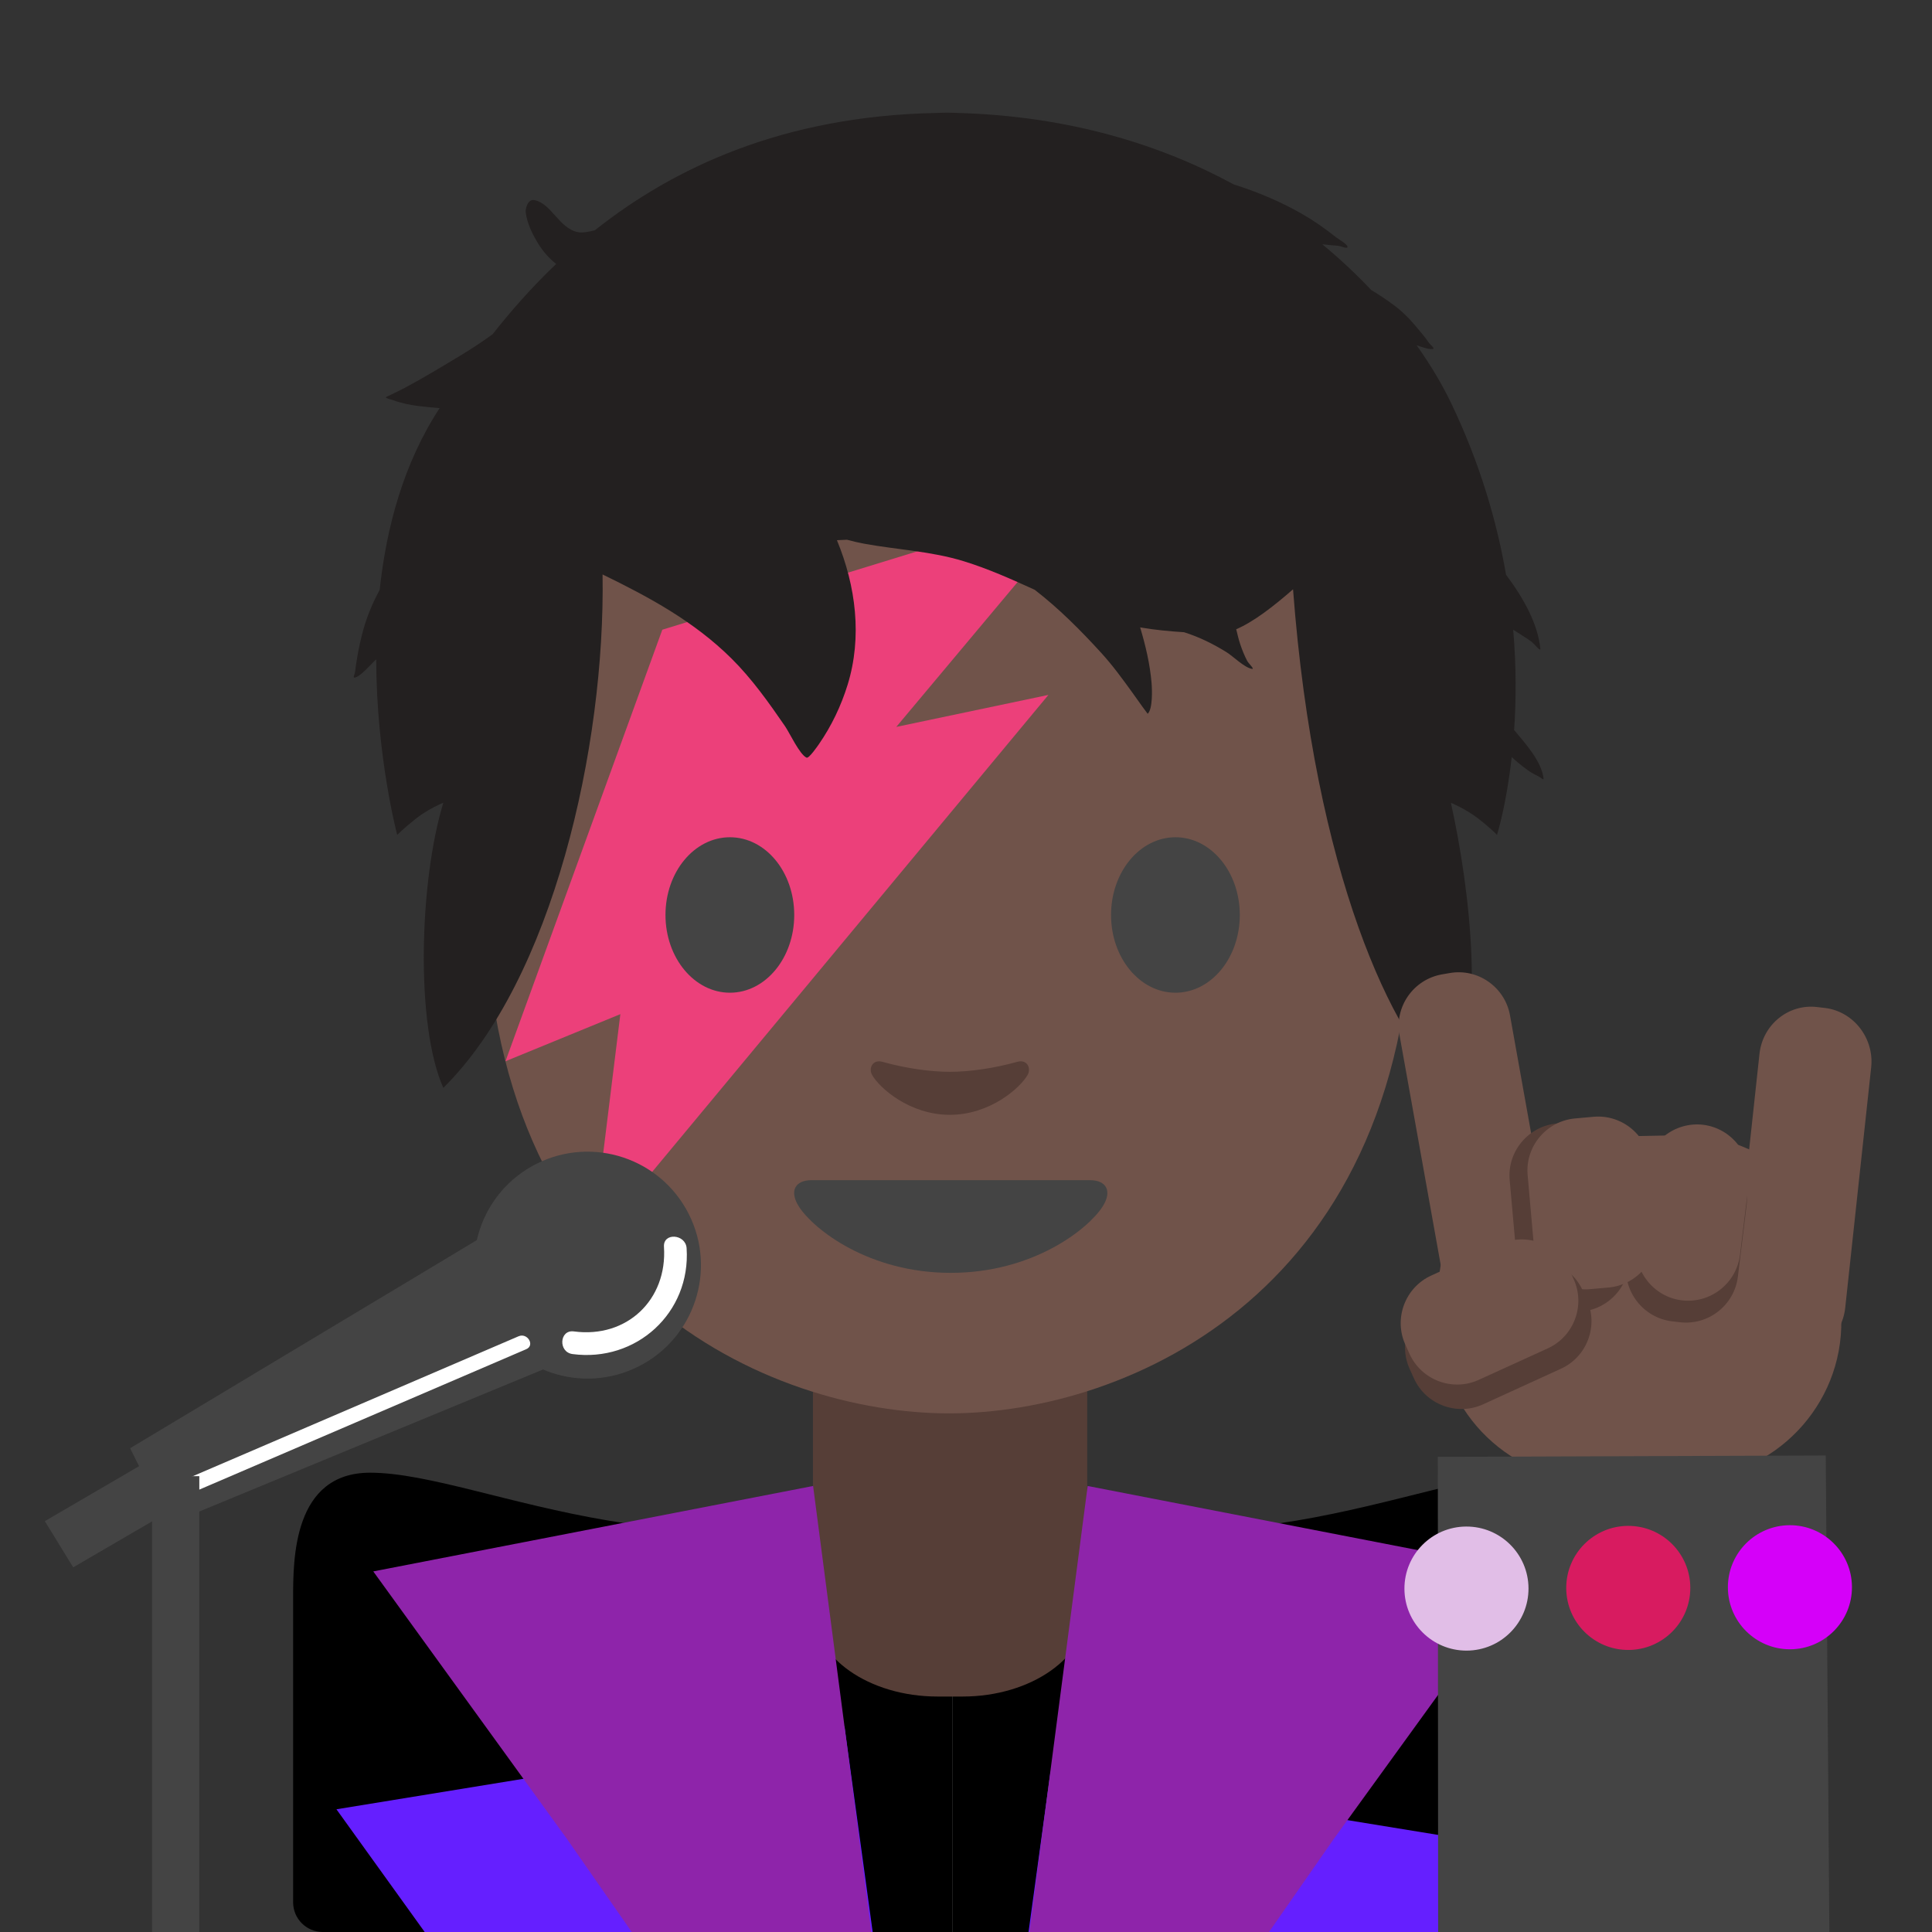 <?xml version='1.0' encoding='UTF-8'?>
<svg xmlns="http://www.w3.org/2000/svg" xmlns:xlink="http://www.w3.org/1999/xlink" xmlns:serif="http://www.serif.com/" viewBox="0 0 128 128" version="1.1" xml:space="preserve" style="fill-rule:evenodd;clip-rule:evenodd;stroke-miterlimit:10;">
    <rect x="0" y="0" width="128" height="128" fill="#333333" stroke="none"/>
    <path d="M63.09,98.13C46.27,105.86 32.1,97.57 24.52,97.57C19.42,97.57 19.42,103.3 19.42,105.88L19.42,126.03C19.42,127.12 20.3,128 21.39,128L63.09,128L63.09,98.13ZM63.12,98.13C79.94,105.86 94.11,97.57 101.69,97.57C106.79,97.57 106.79,103.3 106.79,105.88L106.79,126.03C106.79,127.12 105.91,128 104.82,128L63.12,128L63.12,98.13Z" style="fill-rule:nonzero;"/>
    <path d="M72.03,90.33L53.86,90.33L53.86,106.58C53.86,109.8 57.56,112.4 62.12,112.4L63.77,112.4C68.33,112.4 72.03,109.79 72.03,106.58L72.03,90.33Z" style="fill:#563e37;fill-rule:nonzero;"/>
    <path d="M62.88,13.65C38.53,13.65 32.16,32.52 32.16,59.04C32.16,85.55 51.05,93.64 62.88,93.64C74.71,93.64 93.6,85.55 93.6,59.04C93.6,32.53 87.23,13.65 62.88,13.65Z" style="fill:#70534a;fill-rule:nonzero;"/>
    <path d="M43.88,41.72L72.02,33.07L59.38,48.16L69.46,46.04L39.22,82.44L41.1,67.19L33.49,70.31L43.88,41.72Z" style="fill:rgb(236,64,122);fill-rule:nonzero;"/>
    <g transform="matrix(1.983,0,0,1.983,-147.119,-39.829)">
        <path d="M94.066,27.778C96.675,25.707 100.329,23.961 105.476,23.859C105.476,23.859 105.721,23.849 105.834,23.849C105.936,23.849 106.191,23.859 106.191,23.859C109.911,23.964 112.963,24.918 115.402,26.243C116.216,26.5 116.997,26.834 117.673,27.221C118.084,27.456 118.457,27.717 118.827,28.012C118.903,28.073 119.184,28.228 119.209,28.321C119.238,28.425 118.994,28.305 118.886,28.296C118.731,28.283 118.574,28.272 118.419,28.252L118.368,28.246C118.971,28.744 119.515,29.258 120,29.772C120.271,29.935 120.539,30.114 120.804,30.314C121.132,30.562 121.401,30.867 121.659,31.184C121.748,31.294 121.84,31.401 121.917,31.52C121.966,31.595 122.148,31.735 122.06,31.745C121.896,31.764 121.698,31.677 121.52,31.62C122.01,32.31 122.39,32.964 122.665,33.536C123.633,35.551 124.199,37.503 124.508,39.288C125.092,40.069 125.567,40.92 125.654,41.756C125.668,41.885 125.453,41.592 125.348,41.517C125.153,41.377 124.947,41.255 124.746,41.124C124.854,42.375 124.844,43.507 124.778,44.475C125.148,44.925 125.697,45.513 125.762,46.106C125.767,46.16 125.663,46.061 125.615,46.037C125.48,45.97 125.357,45.907 125.234,45.818C125.048,45.683 124.867,45.537 124.697,45.38C124.515,47.006 124.206,47.978 124.206,47.978C124.206,47.978 123.992,47.754 123.584,47.437C123.145,47.1 122.665,46.906 122.665,46.906C123.306,49.8 123.851,54.429 122.665,56.431C120.735,54.812 118.108,49.269 117.391,39.774C116.735,40.348 116.068,40.864 115.492,41.108C115.534,41.282 115.575,41.456 115.63,41.619C115.693,41.806 115.767,41.99 115.858,42.164C115.907,42.256 116.121,42.448 116.018,42.432C115.768,42.394 115.388,42.01 115.166,41.873C114.718,41.595 114.247,41.364 113.749,41.208C113.257,41.177 112.766,41.13 112.283,41.047C112.464,41.653 112.611,42.271 112.664,42.901C112.683,43.125 112.706,43.776 112.534,43.933C112.534,43.933 112.37,43.713 112.357,43.694C112.245,43.534 112.131,43.375 112.017,43.217C111.69,42.765 111.364,42.316 110.987,41.903C110.287,41.135 109.563,40.41 108.76,39.79C107.985,39.438 107.209,39.088 106.389,38.836C105.299,38.5 104.178,38.454 103.065,38.251C102.871,38.215 102.678,38.17 102.487,38.118C102.375,38.122 102.263,38.127 102.152,38.133C102.787,39.669 103,41.371 102.51,42.961C102.292,43.667 101.971,44.34 101.551,44.947C101.52,44.992 101.219,45.432 101.139,45.399C100.91,45.303 100.565,44.561 100.421,44.352C99.882,43.567 99.309,42.759 98.629,42.086C97.378,40.845 95.87,40.03 94.322,39.278C94.417,45.039 92.655,52.822 89.002,56.431C88.06,54.319 88.205,49.505 89.002,46.906C89.002,46.906 88.512,47.1 88.084,47.437C87.686,47.754 87.461,47.978 87.461,47.978C87.461,47.978 86.769,45.388 86.759,42.115C86.575,42.277 86.243,42.692 86.034,42.725C85.973,42.735 86.045,42.601 86.052,42.539C86.069,42.39 86.093,42.241 86.117,42.093C86.173,41.748 86.247,41.406 86.344,41.07C86.474,40.618 86.659,40.195 86.876,39.788C87.097,37.721 87.669,35.566 88.878,33.721C88.632,33.702 88.393,33.677 88.167,33.65C87.877,33.614 87.587,33.553 87.313,33.452C87.277,33.439 87.088,33.396 87.076,33.358C87.076,33.358 87.599,33.105 87.679,33.062C88.34,32.711 88.992,32.314 89.634,31.927C89.969,31.724 90.31,31.497 90.647,31.254C91.238,30.503 91.939,29.698 92.772,28.904C92.544,28.723 92.341,28.501 92.171,28.224C91.979,27.91 91.799,27.548 91.755,27.177C91.74,27.051 91.827,26.729 92.041,26.77C92.608,26.879 92.864,27.699 93.479,27.838C93.635,27.873 93.855,27.833 94.066,27.778Z" style="fill:#232020;fill-rule:nonzero;"/>
    </g>
    <path d="M72.22,78.19L53.76,78.19C52.7,78.19 52.25,78.9 52.95,79.97C53.93,81.46 57.56,84.33 62.99,84.33C68.42,84.33 72.05,81.46 73.03,79.97C73.73,78.9 73.28,78.19 72.22,78.19Z" style="fill:rgb(68,68,68);fill-rule:nonzero;"/>
    <path d="M67.39,70.35C65.82,70.79 64.19,71.01 62.93,71.01C61.67,71.01 60.04,70.79 58.47,70.35C57.8,70.16 57.53,70.8 57.78,71.22C58.28,72.1 60.28,73.86 62.93,73.86C65.58,73.86 67.58,72.09 68.08,71.22C68.33,70.79 68.07,70.16 67.39,70.35Z" style="fill:#563e37;fill-rule:nonzero;"/>
    <path d="M57.87,128.38L55.95,114.38L22.29,119.87L28.41,128.38L57.87,128.38ZM99.3,128.38L103.26,122.87L69.6,117.38L68.09,128.38L99.3,128.38Z" style="fill:rgb(101,31,255);fill-rule:nonzero;"/>
    <g>
        <path d="M52.62,60.62C52.62,63.46 50.72,65.77 48.36,65.77C46.01,65.77 44.09,63.47 44.09,60.62C44.09,57.77 46,55.47 48.36,55.47C50.72,55.47 52.62,57.77 52.62,60.62M73.61,60.62C73.61,63.46 75.51,65.77 77.88,65.77C80.23,65.77 82.14,63.47 82.14,60.62C82.14,57.77 80.23,55.47 77.88,55.47C75.52,55.47 73.61,57.77 73.61,60.62" style="fill:rgb(68,68,68);fill-rule:nonzero;"/>
    </g>
    <path d="M42.12,128.38L57.78,128.38L53.87,98.45L24.73,104.11L37.56,121.83L42.12,128.38ZM83.81,128.38L88.37,121.83L101.2,104.11L72.06,98.45L68.15,128.38L83.81,128.38Z" style="fill:rgb(142,36,170);fill-rule:nonzero;"/>
    <path d="M105.9,98.12L111.82,98C117.53,97.89 122.1,93.13 121.99,87.42L121.95,85.38C121.84,79.67 117.08,75.1 111.37,75.21L105.45,75.33C99.74,75.44 95.17,80.2 95.28,85.91L95.32,87.95C95.44,93.65 100.2,98.23 105.9,98.12Z" style="fill:#70534a;fill-rule:nonzero;"/>
    <path d="M117.91,89.69L118.43,89.75C120.32,89.98 122.04,88.59 122.25,86.65L123.97,70.72C124.18,68.78 122.8,67.01 120.91,66.78L120.39,66.72C118.5,66.49 116.78,67.88 116.57,69.82L114.85,85.75C114.64,87.68 116.02,89.45 117.91,89.69ZM99.53,86.98L100.05,86.89C101.92,86.55 103.18,84.75 102.84,82.88L100.04,67.26C99.7,65.39 97.9,64.13 96.03,64.47L95.51,64.56C93.64,64.9 92.38,66.7 92.72,68.57L95.52,84.19C95.857,86.054 97.665,87.312 99.53,86.98Z" style="fill:#70534a;fill-rule:nonzero;"/>
    <path d="M110.77,87.54L111.29,87.6C113.18,87.83 114.91,86.47 115.14,84.58L115.72,79.82C115.943,77.937 114.582,76.202 112.7,75.97L112.18,75.91C110.297,75.687 108.562,77.048 108.33,78.93L107.75,83.69C107.52,85.57 108.88,87.31 110.77,87.54Z" style="fill:#563e37;fill-rule:nonzero;"/>
    <path d="M104.27,86.94L104.79,86.89C106.68,86.72 108.1,85.04 107.93,83.14L107.43,77.52C107.26,75.63 105.58,74.21 103.68,74.38L103.16,74.43C101.27,74.6 99.85,76.28 100.02,78.18L100.52,83.8C100.69,85.7 102.38,87.11 104.27,86.94Z" style="fill:#563e37;fill-rule:nonzero;"/>
    <path d="M111.43,86.15C113.32,86.38 115.05,85.02 115.28,83.13L115.86,78.37C116.083,76.487 114.722,74.752 112.84,74.52C110.957,74.297 109.222,75.658 108.99,77.54L108.41,82.3C108.19,84.19 109.55,85.93 111.43,86.15Z" style="fill:#70534a;fill-rule:nonzero;"/>
    <path d="M105.35,85.41L106.58,85.3C108.47,85.13 109.89,83.45 109.72,81.55L109.33,77.13C109.16,75.24 107.48,73.82 105.58,73.99L104.35,74.1C102.46,74.27 101.04,75.95 101.21,77.85L101.6,82.27C101.77,84.16 103.46,85.58 105.35,85.41Z" style="fill:#70534a;fill-rule:nonzero;"/>
    <path d="M93.4,90.71L93.68,91.33C94.47,93.06 96.53,93.83 98.26,93.04L103.42,90.68C105.15,89.89 105.92,87.83 105.13,86.1L104.85,85.48C104.059,83.758 101.996,82.988 100.27,83.77L95.11,86.13C93.88,86.688 93.086,87.92 93.086,89.272C93.086,89.768 93.193,90.259 93.4,90.71Z" style="fill:#563e37;fill-rule:nonzero;"/>
    <path d="M93.11,89.09L93.39,89.71C94.18,91.44 96.24,92.21 97.97,91.42L102.55,89.33C104.28,88.54 105.05,86.48 104.26,84.75L103.98,84.13C103.189,82.408 101.126,81.638 99.4,82.42L94.82,84.51C93.09,85.3 92.32,87.36 93.11,89.09Z" style="fill:#70534a;fill-rule:nonzero;"/>
    <path d="M120.96,96.43L95.26,96.52L95.28,128L121.2,128L120.96,96.43Z" style="fill:rgb(68,68,68);fill-rule:nonzero;"/>
    <g transform="matrix(1,-0.004,0.004,1,-0.374,0.346)">
        <circle cx="97.11" cy="105.29" r="4.11" style="fill:rgb(225,190,231);"/>
    </g>
    <g transform="matrix(1,-0.004,0.004,1,-0.374,0.385)">
        <circle cx="107.83" cy="105.25" r="4.11" style="fill:rgb(216,27,96);"/>
    </g>
    <g transform="matrix(1,-0.004,0.004,1,-0.374,0.423)">
        <circle cx="118.54" cy="105.21" r="4.11" style="fill:rgb(213,0,249);"/>
    </g>
    <g>
        <g>
            <g transform="matrix(0.893,-0.449,0.449,0.893,-33.517,26.456)">
                <circle cx="38.97" cy="83.83" r="7.52" style="fill:rgb(68,68,68);"/>
            </g>
            <path d="M11.15,100.99L8.62,95.95L32.71,81.49L37.12,90.26L11.15,100.99Z" style="fill:rgb(68,68,68);fill-rule:nonzero;"/>
        </g>
        <path d="M45.49,82.7C45.43,81.75 43.92,81.64 43.99,82.61C44.22,86.11 41.53,88.68 38.02,88.21C37.06,88.08 36.97,89.58 37.93,89.71C42.15,90.27 45.77,86.98 45.49,82.7ZM34.36,88.53L11.59,98.31C11,98.56 11.51,99.43 12.09,99.17L34.86,89.39C35.46,89.14 34.95,88.28 34.36,88.53Z" style="fill:white;fill-rule:nonzero;"/>
        <path d="M11.64,97.8L11.64,128" style="fill:none;fill-rule:nonzero;stroke:rgb(68,68,68);stroke-width:3.13;"/>
        <path d="M12.18,99.57L4.85,103.84L2.97,100.78L10.29,96.51L12.18,99.57Z" style="fill:rgb(68,68,68);fill-rule:nonzero;"/>
    </g>
</svg>
